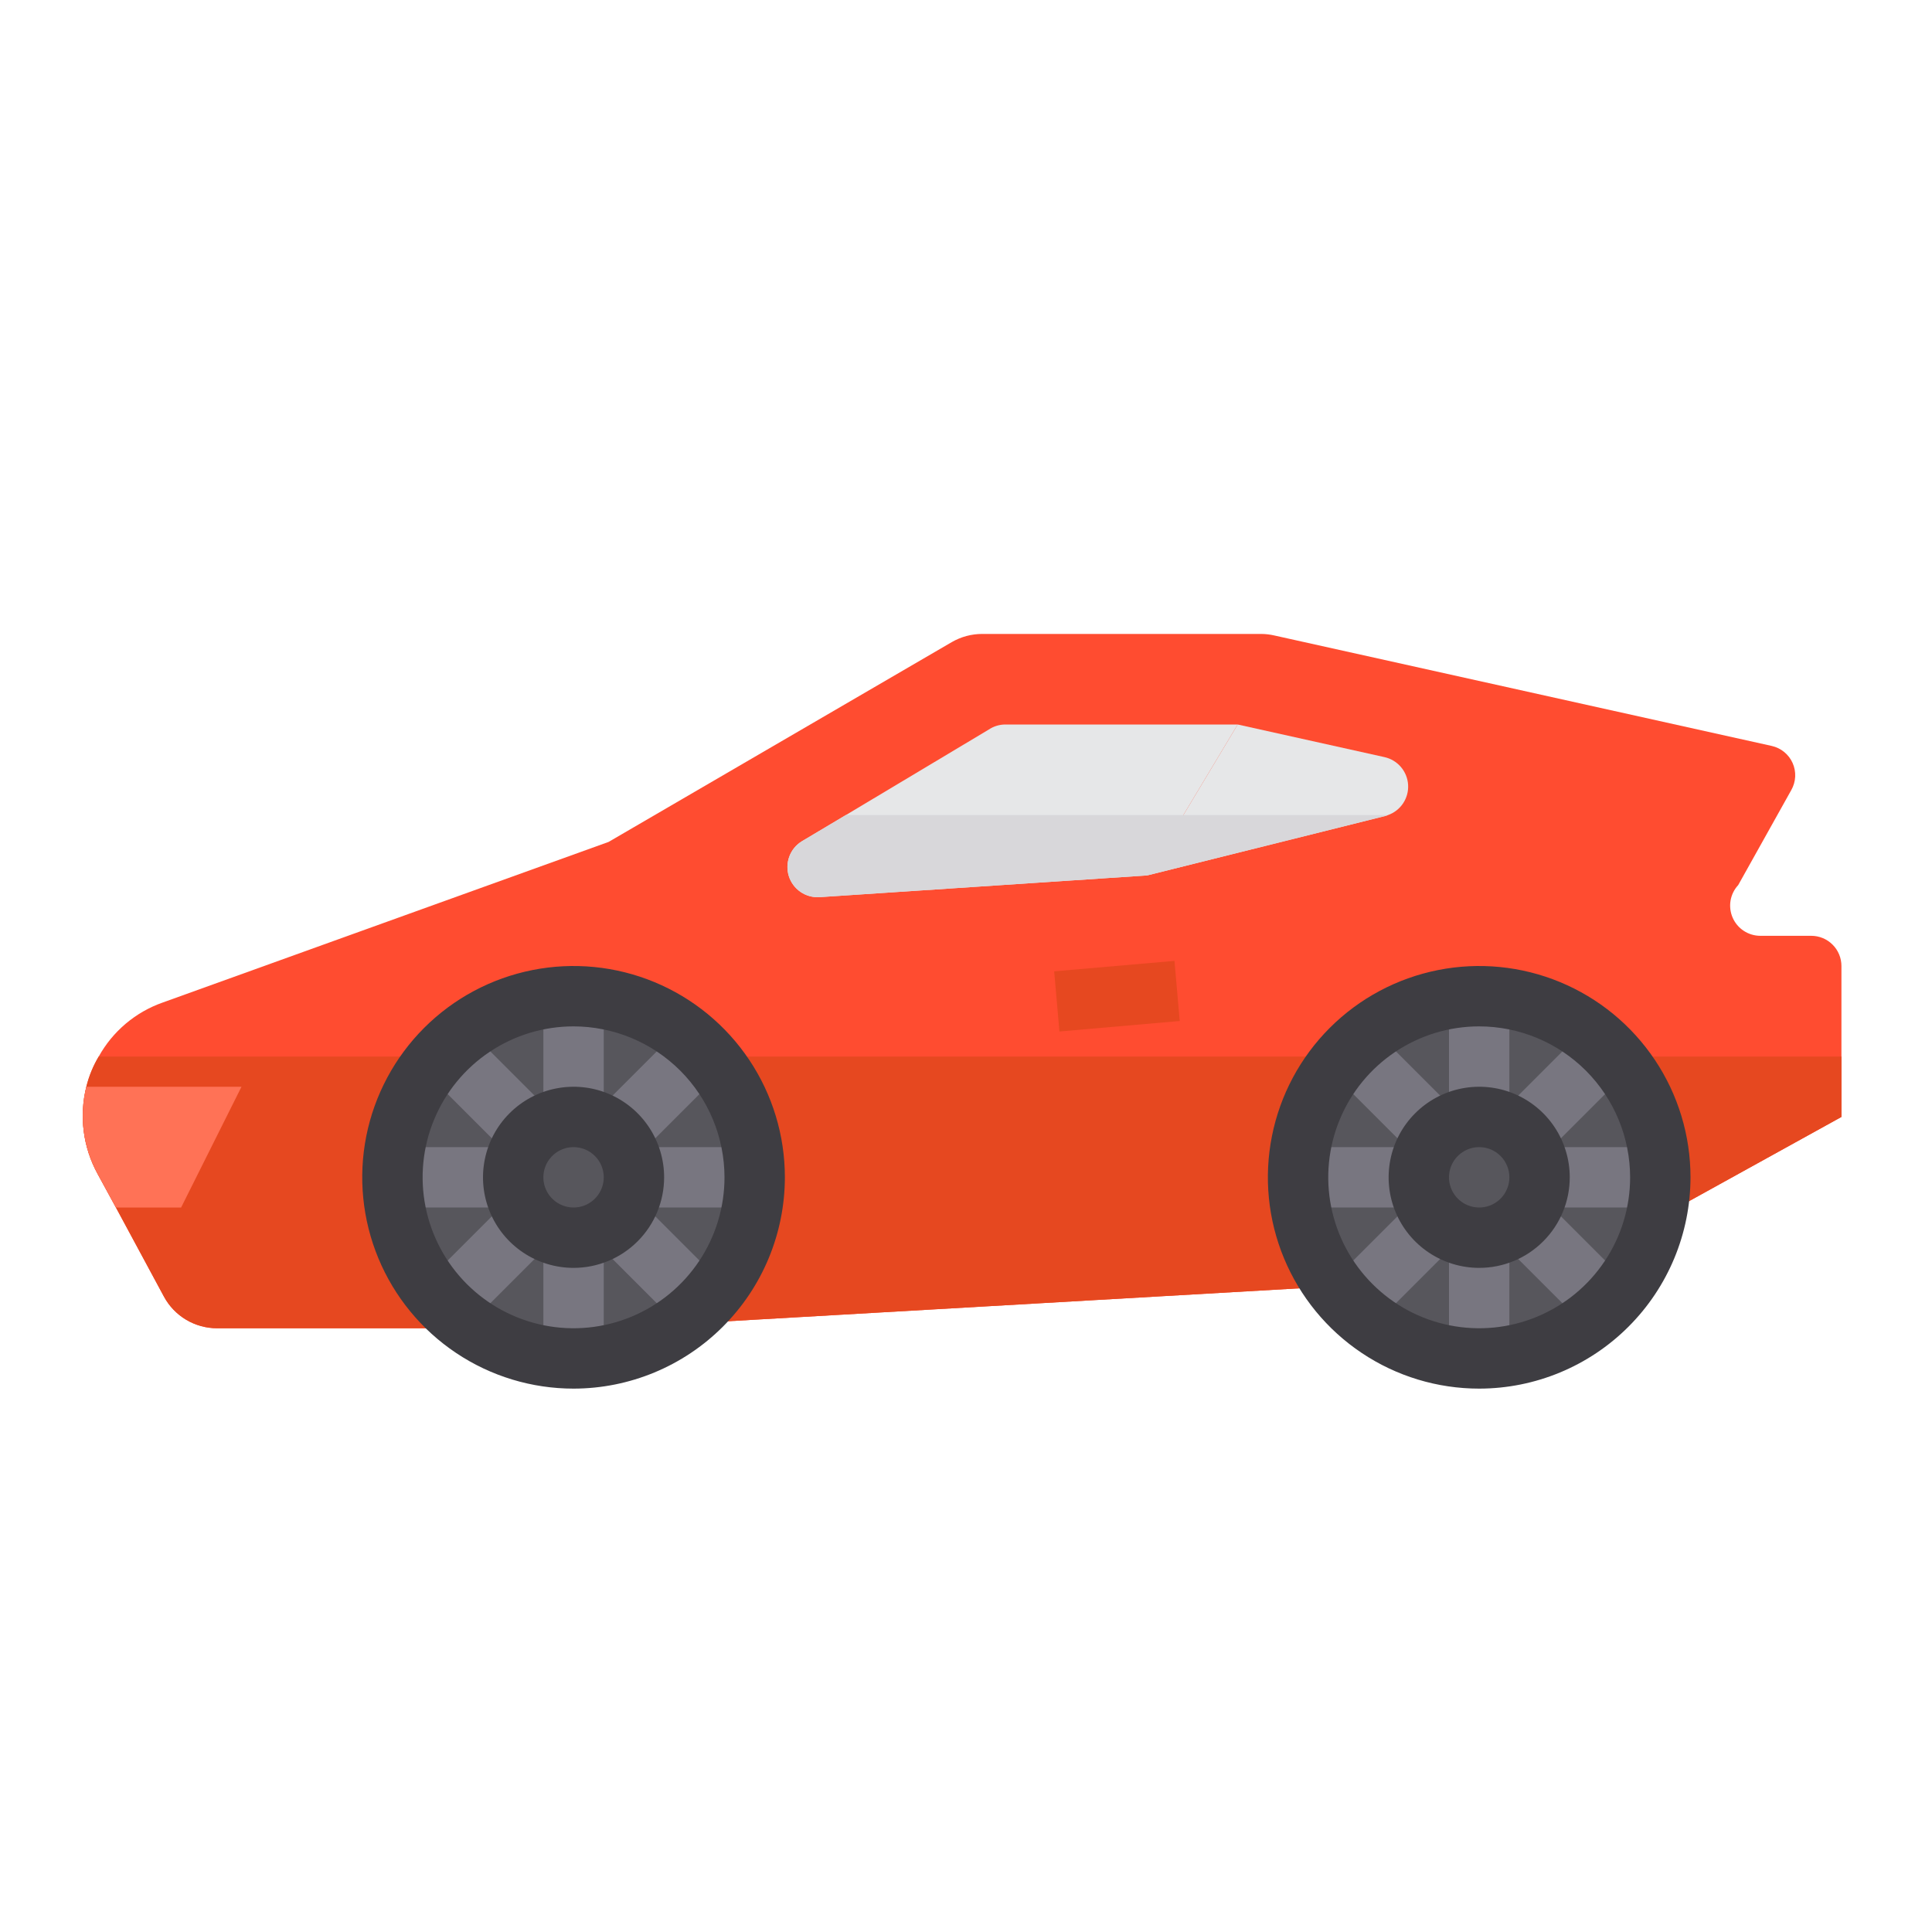 <svg width="64" height="64" viewBox="0 0 64 64" fill="none" xmlns="http://www.w3.org/2000/svg">
<path d="M61 32V37L54.83 40.41L44.21 42.61L22.51 43.86L15.69 44H7.19C6.829 44 6.475 43.902 6.165 43.718C5.855 43.533 5.601 43.267 5.43 42.95L3.84 40L3.23 38.88C2.75 38 2.618 36.972 2.86 36C2.946 35.648 3.084 35.311 3.27 35C3.733 34.164 4.488 33.527 5.39 33.21L20.16 27.89L31.53 21.27C31.837 21.093 32.185 20.999 32.54 21H41.78C41.925 21.001 42.069 21.018 42.21 21.05L58.69 24.71C58.842 24.744 58.983 24.812 59.104 24.911C59.224 25.009 59.32 25.134 59.383 25.276C59.446 25.418 59.475 25.573 59.468 25.728C59.46 25.883 59.416 26.035 59.34 26.17L57.58 29.32C57.448 29.462 57.36 29.64 57.327 29.832C57.295 30.023 57.319 30.22 57.396 30.398C57.474 30.577 57.601 30.729 57.764 30.835C57.926 30.942 58.116 30.999 58.31 31H60C60.265 31 60.52 31.105 60.707 31.293C60.895 31.48 61 31.735 61 32Z" fill="#ff4c30" id="id_101"></path>
<path d="M61 35V37L54.83 40.41L44.21 42.61L22.51 43.86L15.69 44H7.19C6.829 44 6.475 43.902 6.165 43.718C5.855 43.533 5.601 43.267 5.43 42.95L3.84 40L3.23 38.88C2.75 38 2.618 36.972 2.86 36C2.946 35.648 3.084 35.311 3.27 35H61Z" fill="#E64820" id="id_102"></path>
<path d="M2.86 36H8L6 40H3.84L3.23 38.88C2.75 38 2.618 36.972 2.86 36V36Z" fill="#FF7256" id="id_103"></path>
<path d="M45.98 27L45.89 27.03L38 29L39.2 27L41 24L45.86 25.08C46.072 25.126 46.264 25.241 46.406 25.406C46.547 25.571 46.632 25.778 46.645 25.995C46.659 26.212 46.601 26.427 46.481 26.609C46.361 26.79 46.185 26.928 45.98 27Z" fill="#E6E7E8" id="id_104"></path>
<path d="M41 24L39.2 27L38 29L27.14 29.72C26.918 29.732 26.698 29.67 26.515 29.544C26.332 29.417 26.197 29.233 26.13 29.021C26.064 28.808 26.07 28.58 26.148 28.372C26.225 28.163 26.37 27.987 26.56 27.87L28.02 27L32.75 24.17C32.913 24.06 33.104 24.001 33.3 24H41Z" fill="#E6E7E8" id="id_105"></path>
<path d="M19 33V37C18.737 36.999 18.477 37.05 18.235 37.151C17.993 37.253 17.773 37.402 17.59 37.59L14.76 34.76C15.315 34.2 15.975 33.756 16.703 33.454C17.431 33.152 18.212 32.998 19 33V33Z" fill="#57565C" id="id_106"></path>
<path d="M17.59 40.41L14.76 43.24C14.2 42.685 13.756 42.025 13.454 41.297C13.152 40.569 12.998 39.788 13 39H17C16.999 39.263 17.05 39.523 17.151 39.765C17.253 40.007 17.402 40.227 17.59 40.41V40.41Z" fill="#57565C" id="id_107"></path>
<path d="M14.76 43.24L17.59 40.41C17.773 40.598 17.993 40.747 18.235 40.849C18.477 40.95 18.737 41.001 19 41V45C17.822 45.005 16.669 44.656 15.69 44C15.354 43.781 15.042 43.526 14.76 43.24V43.24Z" fill="#57565C" id="id_108"></path>
<path d="M20.41 40.41L23.24 43.24C23.016 43.468 22.771 43.676 22.51 43.86C21.491 44.605 20.262 45.004 19 45V41C19.263 41.001 19.523 40.95 19.765 40.849C20.007 40.747 20.227 40.598 20.41 40.41V40.41Z" fill="#57565C" id="id_109"></path>
<path d="M25 39H21C21.001 38.737 20.95 38.477 20.849 38.235C20.747 37.993 20.598 37.773 20.41 37.59L23.24 34.76C23.8 35.315 24.244 35.975 24.546 36.703C24.848 37.431 25.002 38.212 25 39Z" fill="#57565C" id="id_110"></path>
<path d="M21 39H25C25.002 39.788 24.848 40.569 24.546 41.297C24.244 42.025 23.8 42.685 23.24 43.24L20.41 40.41C20.598 40.227 20.747 40.007 20.849 39.765C20.95 39.523 21.001 39.263 21 39V39Z" fill="#57565C" id="id_111"></path>
<path d="M14.76 34.76L17.59 37.59C17.402 37.773 17.253 37.993 17.151 38.235C17.05 38.477 16.999 38.737 17 39H13C12.998 38.212 13.152 37.431 13.454 36.703C13.756 35.975 14.2 35.315 14.76 34.76V34.76Z" fill="#57565C" id="id_112"></path>
<path d="M23.24 34.76L20.41 37.59C20.227 37.402 20.007 37.253 19.765 37.151C19.523 37.05 19.263 36.999 19 37V33C19.788 32.998 20.569 33.152 21.297 33.454C22.025 33.756 22.685 34.2 23.24 34.76V34.76Z" fill="#57565C" id="id_113"></path>
<path d="M49 41V45C48.212 45.002 47.431 44.848 46.703 44.546C45.975 44.244 45.315 43.8 44.76 43.24L47.59 40.41C47.773 40.598 47.993 40.747 48.235 40.849C48.477 40.95 48.737 41.001 49 41Z" fill="#57565C" id="id_114"></path>
<path d="M55 39H51C51.001 38.737 50.95 38.477 50.849 38.235C50.747 37.993 50.598 37.773 50.41 37.59L53.19 34.81L53.24 34.76C53.8 35.315 54.244 35.975 54.546 36.703C54.848 37.431 55.002 38.212 55 39V39Z" fill="#57565C" id="id_115"></path>
<path d="M53.24 34.76L53.19 34.81L50.41 37.59C50.227 37.402 50.007 37.253 49.765 37.151C49.523 37.05 49.263 36.999 49 37V33C49.788 32.998 50.569 33.152 51.297 33.454C52.025 33.756 52.685 34.2 53.24 34.76V34.76Z" fill="#57565C" id="id_116"></path>
<path d="M49 33V37C48.737 36.999 48.477 37.05 48.235 37.151C47.993 37.253 47.773 37.402 47.59 37.59L44.76 34.76C45.315 34.2 45.975 33.756 46.703 33.454C47.431 33.152 48.212 32.998 49 33V33Z" fill="#57565C" id="id_117"></path>
<path d="M47.59 40.41L44.76 43.24C44.563 43.042 44.38 42.831 44.21 42.61C43.422 41.572 42.996 40.303 43 39H47C46.999 39.263 47.05 39.523 47.151 39.765C47.253 40.007 47.402 40.227 47.59 40.41V40.41Z" fill="#57565C" id="id_118"></path>
<path d="M53.19 43.19L53.24 43.24C52.685 43.8 52.025 44.244 51.297 44.546C50.569 44.848 49.788 45.002 49 45V41C49.263 41.001 49.523 40.95 49.765 40.849C50.007 40.747 50.227 40.598 50.41 40.41L53.19 43.19Z" fill="#57565C" id="id_119"></path>
<path d="M44.76 34.76L47.59 37.59C47.402 37.773 47.253 37.993 47.151 38.235C47.05 38.477 46.999 38.737 47 39H43C42.998 38.212 43.152 37.431 43.454 36.703C43.756 35.975 44.2 35.315 44.76 34.76V34.76Z" fill="#57565C" id="id_120"></path>
<path d="M51 39H55C54.998 40.59 54.365 42.115 53.24 43.24L53.19 43.19L50.41 40.41C50.598 40.227 50.747 40.007 50.849 39.765C50.95 39.523 51.001 39.263 51 39V39Z" fill="#57565C" id="id_121"></path>
<path d="M50.41 37.59C50.731 37.916 50.93 38.343 50.972 38.798C51.014 39.254 50.897 39.71 50.64 40.089C50.384 40.468 50.005 40.746 49.566 40.877C49.128 41.008 48.658 40.983 48.236 40.806C47.814 40.63 47.466 40.313 47.251 39.909C47.037 39.505 46.969 39.039 47.059 38.59C47.149 38.142 47.391 37.738 47.745 37.448C48.099 37.158 48.542 37 49 37C49.263 36.999 49.523 37.05 49.765 37.151C50.007 37.253 50.227 37.402 50.41 37.59V37.59Z" fill="#57565C" id="id_122"></path>
<path d="M20.41 37.59C20.731 37.916 20.93 38.343 20.972 38.798C21.014 39.254 20.896 39.71 20.64 40.089C20.384 40.468 20.005 40.746 19.566 40.877C19.128 41.008 18.658 40.983 18.236 40.806C17.814 40.63 17.466 40.313 17.251 39.909C17.037 39.505 16.969 39.039 17.059 38.59C17.149 38.142 17.391 37.738 17.745 37.448C18.099 37.158 18.543 37 19 37C19.263 36.999 19.523 37.05 19.765 37.151C20.007 37.253 20.227 37.402 20.41 37.59V37.59Z" fill="#57565C" id="id_123"></path>
<path d="M45.98 27L45.89 27.03L38 29L27.14 29.72C26.918 29.732 26.698 29.67 26.515 29.544C26.332 29.417 26.197 29.233 26.13 29.021C26.064 28.808 26.07 28.58 26.148 28.372C26.225 28.163 26.37 27.987 26.56 27.87L28.02 27H45.98Z" fill="#D8D7DA" id="id_124"></path>
<path d="M38.906 31.83L34.921 32.177L35.095 34.17L39.08 33.822L38.906 31.83Z" fill="#E64820" id="id_125"></path>
<path d="M20 41H18V45H20V41Z" fill="#787680" id="id_126"></path>
<path d="M20 33H18V37H20V33Z" fill="#787680" id="id_127"></path>
<path d="M21.117 39.703L19.703 41.117L22.533 43.947L23.947 42.533L21.117 39.703Z" fill="#787680" id="id_128"></path>
<path d="M15.467 34.053L14.053 35.467L16.883 38.297L18.297 36.883L15.467 34.053Z" fill="#787680" id="id_129"></path>
<path d="M25 38H21V40H25V38Z" fill="#787680" id="id_130"></path>
<path d="M17 38H13V40H17V38Z" fill="#787680" id="id_131"></path>
<path d="M22.533 34.053L19.703 36.883L21.117 38.297L23.947 35.467L22.533 34.053Z" fill="#787680" id="id_132"></path>
<path d="M16.883 39.703L14.053 42.533L15.467 43.947L18.297 41.117L16.883 39.703Z" fill="#787680" id="id_133"></path>
<path d="M19 42C18.407 42 17.827 41.824 17.333 41.494C16.84 41.165 16.455 40.696 16.228 40.148C16.001 39.6 15.942 38.997 16.058 38.415C16.173 37.833 16.459 37.298 16.879 36.879C17.298 36.459 17.833 36.173 18.415 36.058C18.997 35.942 19.6 36.001 20.148 36.228C20.696 36.455 21.165 36.84 21.494 37.333C21.824 37.827 22 38.407 22 39C22 39.796 21.684 40.559 21.121 41.121C20.559 41.684 19.796 42 19 42ZM19 38C18.802 38 18.609 38.059 18.444 38.169C18.28 38.278 18.152 38.435 18.076 38.617C18 38.8 17.981 39.001 18.019 39.195C18.058 39.389 18.153 39.567 18.293 39.707C18.433 39.847 18.611 39.942 18.805 39.981C18.999 40.019 19.2 40 19.383 39.924C19.565 39.848 19.722 39.72 19.831 39.556C19.941 39.391 20 39.198 20 39C20 38.735 19.895 38.48 19.707 38.293C19.52 38.105 19.265 38 19 38Z" fill="#3E3D42" id="id_134"></path>
<path d="M50 41H48V45H50V41Z" fill="#787680" id="id_135"></path>
<path d="M50 33H48V37H50V33Z" fill="#787680" id="id_136"></path>
<path d="M51.118 39.703L49.703 41.117L52.483 43.898L53.898 42.484L51.118 39.703Z" fill="#787680" id="id_137"></path>
<path d="M45.467 34.053L44.053 35.467L46.883 38.297L48.297 36.883L45.467 34.053Z" fill="#787680" id="id_138"></path>
<path d="M55 38H51V40H55V38Z" fill="#787680" id="id_139"></path>
<path d="M47 38H43V40H47V38Z" fill="#787680" id="id_140"></path>
<path d="M52.483 34.103L49.703 36.883L51.117 38.297L53.898 35.517L52.483 34.103Z" fill="#787680" id="id_141"></path>
<path d="M46.882 39.703L44.052 42.533L45.467 43.947L48.296 41.117L46.882 39.703Z" fill="#787680" id="id_142"></path>
<path d="M49 42C48.407 42 47.827 41.824 47.333 41.494C46.84 41.165 46.455 40.696 46.228 40.148C46.001 39.6 45.942 38.997 46.058 38.415C46.173 37.833 46.459 37.298 46.879 36.879C47.298 36.459 47.833 36.173 48.415 36.058C48.997 35.942 49.6 36.001 50.148 36.228C50.696 36.455 51.165 36.84 51.494 37.333C51.824 37.827 52 38.407 52 39C52 39.796 51.684 40.559 51.121 41.121C50.559 41.684 49.796 42 49 42ZM49 38C48.802 38 48.609 38.059 48.444 38.169C48.28 38.278 48.152 38.435 48.076 38.617C48 38.8 47.981 39.001 48.019 39.195C48.058 39.389 48.153 39.567 48.293 39.707C48.433 39.847 48.611 39.942 48.805 39.981C48.999 40.019 49.2 40 49.383 39.924C49.565 39.848 49.722 39.72 49.831 39.556C49.941 39.391 50 39.198 50 39C50 38.735 49.895 38.48 49.707 38.293C49.52 38.105 49.265 38 49 38Z" fill="#3E3D42" id="id_143"></path>
<path d="M19 46C17.616 46 16.262 45.59 15.111 44.82C13.96 44.051 13.063 42.958 12.533 41.679C12.003 40.4 11.864 38.992 12.134 37.634C12.405 36.276 13.071 35.029 14.05 34.05C15.029 33.071 16.276 32.405 17.634 32.135C18.992 31.864 20.4 32.003 21.679 32.533C22.958 33.063 24.051 33.96 24.82 35.111C25.59 36.262 26 37.615 26 39C25.998 40.856 25.26 42.635 23.947 43.947C22.635 45.26 20.856 45.998 19 46V46ZM19 34C18.011 34 17.044 34.293 16.222 34.843C15.4 35.392 14.759 36.173 14.381 37.087C14.002 38 13.903 39.006 14.096 39.975C14.289 40.945 14.765 41.836 15.464 42.535C16.164 43.235 17.055 43.711 18.025 43.904C18.994 44.097 20 43.998 20.913 43.619C21.827 43.241 22.608 42.6 23.157 41.778C23.707 40.956 24 39.989 24 39C23.998 37.674 23.471 36.404 22.534 35.466C21.596 34.529 20.326 34.002 19 34V34Z" fill="#3E3D42" id="id_144"></path>
<path d="M49 46C47.615 46 46.262 45.59 45.111 44.82C43.96 44.051 43.063 42.958 42.533 41.679C42.003 40.4 41.864 38.992 42.135 37.634C42.405 36.276 43.071 35.029 44.05 34.05C45.029 33.071 46.276 32.405 47.634 32.135C48.992 31.864 50.4 32.003 51.679 32.533C52.958 33.063 54.051 33.96 54.82 35.111C55.59 36.262 56 37.615 56 39C55.998 40.856 55.26 42.635 53.947 43.947C52.635 45.26 50.856 45.998 49 46V46ZM49 34C48.011 34 47.044 34.293 46.222 34.843C45.4 35.392 44.759 36.173 44.381 37.087C44.002 38 43.903 39.006 44.096 39.975C44.289 40.945 44.765 41.836 45.465 42.535C46.164 43.235 47.055 43.711 48.025 43.904C48.995 44.097 50 43.998 50.913 43.619C51.827 43.241 52.608 42.6 53.157 41.778C53.707 40.956 54 39.989 54 39C53.998 37.674 53.471 36.404 52.534 35.466C51.596 34.529 50.326 34.002 49 34V34Z" fill="#3E3D42" id="id_145"></path>
</svg>